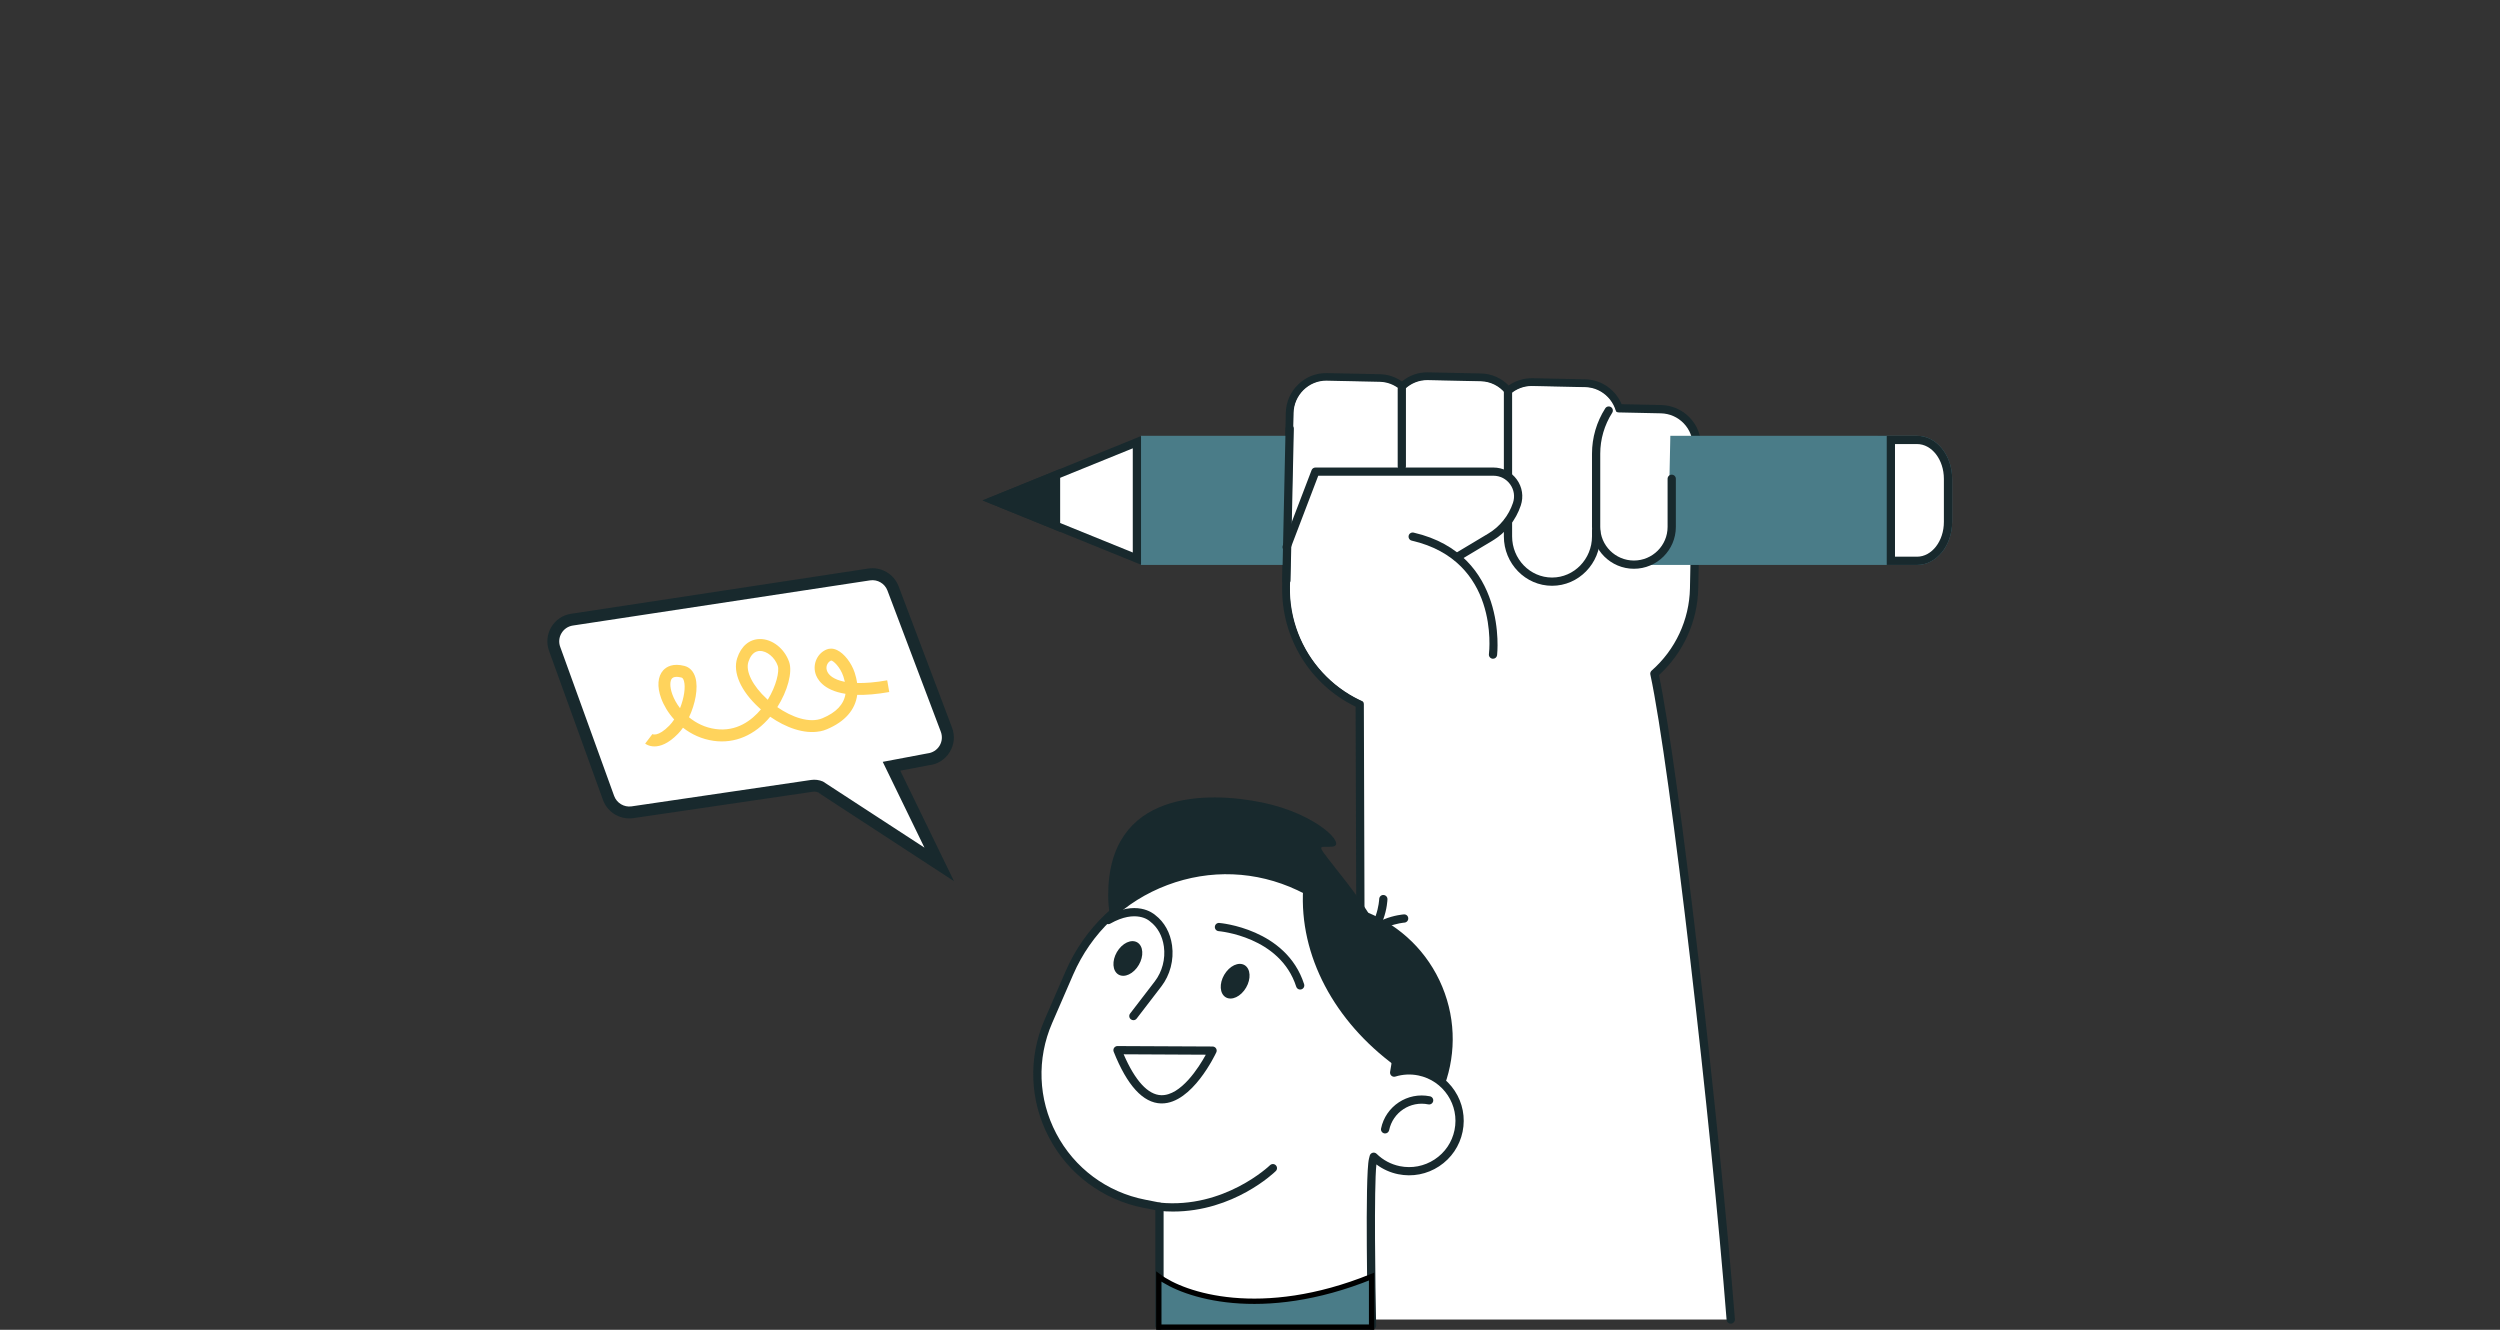 <svg width="470" height="250" viewBox="0 0 470 250" fill="none" xmlns="http://www.w3.org/2000/svg">
<rect x="0" y="0" width="470" height="250" fill="#333333" stroke="none"/>
<g clip-path="url(#clip0_542_17202)">
<path d="M120.859 152.5L152.359 148L175.359 161.5L168.359 144C169.359 143.833 172.159 143.3 175.359 142.5C178.559 141.7 178.359 138.5 177.859 137C175.192 130 169.559 115.1 168.359 111.5C167.159 107.9 163.859 107.667 162.359 108C146.359 110.333 113.159 115.2 108.359 116C103.559 116.8 103.359 120.667 103.859 122.5C106.692 130.333 112.759 146.8 114.359 150C115.959 153.2 119.359 153 120.859 152.5Z" fill="white"/>
<path d="M179.347 165.647L169.252 144.886L174.7 143.85C176.242 143.698 177.675 142.805 178.54 141.395C179.407 139.996 179.567 138.302 178.973 136.766L168.935 110.208C168.057 107.918 165.666 106.515 163.243 106.884L107.366 115.388C105.783 115.627 104.445 116.536 103.64 117.9C102.832 119.253 102.683 120.888 103.221 122.367L113.362 150.397C114.204 152.739 116.611 154.162 119.06 153.811L152.789 148.849C153.121 148.796 153.447 148.835 153.756 148.957L179.336 165.649L179.347 165.647ZM165.959 143.237L173.796 159.356L154.716 146.926C154.007 146.619 153.225 146.521 152.461 146.635L118.732 151.597C117.325 151.802 115.946 150.976 115.458 149.636L105.317 121.606C105.003 120.756 105.094 119.816 105.559 119.042C106.023 118.268 106.765 117.748 107.693 117.602L163.573 109.109C164.967 108.895 166.342 109.698 166.837 111.015L176.872 137.562C177.205 138.454 177.119 139.416 176.625 140.218C176.132 141.02 175.287 141.537 174.361 141.638L165.935 143.23L165.959 143.237Z" fill="#18292D"/>
<path d="M154.151 137.498C154.601 137.41 155.042 137.279 155.473 137.093C158.862 135.66 160.789 133.44 161.155 130.635C162.803 130.679 164.789 130.521 167.179 130.102L166.796 127.898C164.54 128.303 162.675 128.438 161.142 128.405C161.056 127.784 160.897 127.143 160.69 126.488C160.073 124.604 158.708 122.853 157.378 122.223C156.536 121.817 155.862 121.925 155.449 122.086C153.722 122.752 152.773 124.724 153.294 126.582C153.552 127.5 154.618 129.764 158.952 130.437C158.654 132.42 157.218 133.94 154.627 135.025C152.205 136.042 148.848 134.827 146.135 132.94C148.061 129.9 149.028 126.375 148.354 124.433C147.477 121.915 145.167 120.109 142.849 120.138C140.884 120.167 139.327 121.472 138.593 123.733C137.724 126.408 139.257 129.903 142.694 133.05C142.816 133.152 142.93 133.267 143.052 133.368C141.35 135.396 138.523 137.609 134.509 137.056C132.554 136.787 130.877 135.951 129.534 134.845C130.73 132.323 131.29 129.344 130.743 127.412C130.412 126.235 129.679 125.455 128.683 125.193C126.513 124.635 125.316 125.334 124.686 126.015C123.644 127.163 123.494 129.083 124.293 131.262C124.784 132.614 125.614 134.013 126.745 135.262C126.473 135.679 126.171 136.057 125.849 136.393C123.694 138.612 122.656 138.016 122.645 138.018L121.293 139.796C121.389 139.88 123.778 141.739 127.452 137.961C127.785 137.623 128.107 137.23 128.401 136.808C129.986 138.049 131.941 138.968 134.19 139.282C138.158 139.832 141.912 138.225 144.801 134.748C147.673 136.752 151.164 138.067 154.149 137.487L154.151 137.498ZM142.506 122.415C142.616 122.393 142.725 122.372 142.852 122.381C144.192 122.36 145.675 123.598 146.221 125.178C146.562 126.171 145.948 128.933 144.34 131.557C144.285 131.511 144.231 131.465 144.187 131.416C141.497 128.944 140.122 126.204 140.699 124.429C140.969 123.59 141.496 122.611 142.506 122.415ZM156.243 124.175C156.605 124.162 157.951 125.347 158.559 127.187C158.672 127.53 158.758 127.855 158.833 128.182C156.749 127.778 155.693 126.913 155.435 125.995C155.205 125.163 155.673 124.411 156.245 124.186L156.243 124.175ZM126.856 127.279C127.273 127.198 127.792 127.291 128.116 127.376C128.32 127.427 128.477 127.647 128.587 128.036C128.914 129.191 128.604 131.233 127.846 133.135C127.193 132.293 126.711 131.396 126.393 130.524C125.851 129.023 125.971 127.941 126.337 127.539C126.47 127.4 126.648 127.319 126.856 127.279Z" fill="#FFD35C"/>
<path d="M325.376 248.074C322.451 210.924 314.632 143.359 311.025 126.649C315.493 122.732 318.363 117.025 318.487 110.622L319.015 83.963C319.092 80.161 316.075 77.01 312.266 76.932L304.314 76.762C303.415 74.106 300.955 72.162 298.015 72.1L288.086 71.891C286.348 71.853 284.75 72.488 283.524 73.541C282.306 72.023 280.468 71.04 278.381 70.993L268.452 70.784C266.574 70.746 264.852 71.481 263.595 72.697C262.447 71.737 260.989 71.14 259.383 71.102L249.453 70.893C245.691 70.815 242.573 73.827 242.495 77.629L241.812 110.165C241.611 119.975 247.305 128.523 255.621 132.348L255.985 248.074H325.353H325.376Z" fill="white"/>
<path d="M325.376 248.848C324.973 248.848 324.631 248.539 324.6 248.136C321.761 212.031 314.004 144.172 310.265 126.812C310.202 126.541 310.303 126.254 310.513 126.069C314.973 122.158 317.595 116.522 317.712 110.606L318.239 83.947C318.27 82.313 317.673 80.765 316.54 79.588C315.408 78.411 313.887 77.745 312.25 77.706L304.299 77.536C303.973 77.536 303.686 77.319 303.578 77.009C302.763 74.594 300.513 72.929 298 72.875L288.07 72.666C286.604 72.635 285.161 73.153 284.036 74.129C283.881 74.268 283.664 74.33 283.462 74.315C283.253 74.299 283.059 74.191 282.927 74.028C281.802 72.635 280.142 71.814 278.373 71.775L268.444 71.566C266.846 71.527 265.302 72.131 264.139 73.262C263.851 73.54 263.402 73.556 263.099 73.3C262.036 72.41 260.748 71.922 259.375 71.891L249.446 71.682C247.84 71.644 246.304 72.248 245.14 73.378C243.977 74.508 243.31 76.034 243.279 77.668L242.596 110.203C242.402 119.425 247.646 127.849 255.954 131.667C256.226 131.791 256.404 132.069 256.404 132.371L256.769 248.097C256.769 248.523 256.428 248.872 255.993 248.872C255.566 248.872 255.217 248.523 255.217 248.097L254.853 132.859C246.242 128.686 240.835 119.836 241.044 110.172L241.727 77.636C241.774 75.592 242.596 73.688 244.062 72.271C245.528 70.854 247.444 70.103 249.477 70.141L259.406 70.35C260.911 70.381 262.339 70.854 263.564 71.713C264.961 70.559 266.66 69.963 268.483 70.002L278.412 70.211C280.39 70.25 282.252 71.07 283.633 72.472C284.944 71.551 286.534 71.078 288.117 71.102L298.046 71.311C301.033 71.373 303.709 73.231 304.865 75.987L312.289 76.142C314.337 76.189 316.246 77.025 317.665 78.504C319.085 79.983 319.845 81.918 319.798 83.97L319.271 110.629C319.147 116.824 316.463 122.739 311.886 126.92C315.672 145.008 323.336 212.162 326.16 248.012C326.191 248.438 325.873 248.81 325.446 248.848C325.423 248.848 325.407 248.848 325.384 248.848H325.376Z" fill="#18292D"/>
<path d="M354.575 81.934H353.024V105.983H354.575V81.934Z" fill="#18292D"/>
<path d="M214.475 81.934H360.401C364.047 81.934 367.003 85.558 367.003 90.025V98.117C367.003 102.584 364.047 106.208 360.401 106.208H214.475V81.934Z" fill="#4A7C88"/>
<path d="M355.483 105.442V82.708H360.401C363.613 82.708 366.227 85.991 366.227 90.025V98.117C366.227 102.151 363.613 105.434 360.401 105.434H355.483V105.442Z" fill="white"/>
<path d="M360.401 83.482C363.186 83.482 365.451 86.417 365.451 90.025V98.117C365.451 101.725 363.186 104.659 360.401 104.659H356.259V83.482H360.401ZM360.401 81.934H354.707V106.208H360.401C364.047 106.208 367.003 102.584 367.003 98.117V90.025C367.003 85.558 364.047 81.934 360.401 81.934Z" fill="#18292D"/>
<path d="M186.781 94.075L213.738 83.134V105.023L186.781 94.075Z" fill="white"/>
<path d="M212.962 84.28V103.87L188.844 94.075L212.97 84.28H212.962ZM214.514 81.981L184.725 94.075L214.514 106.169V81.981Z" fill="#18292D"/>
<path d="M199.309 99.998V88.151L184.725 94.075L199.309 99.998Z" fill="#18292D"/>
<path d="M277.862 110.033C277.435 110.033 277.086 109.685 277.086 109.259C277.086 108.833 277.435 108.484 277.862 108.484C280.235 108.484 282.4 107.176 283.501 105.078C283.703 104.698 284.169 104.551 284.549 104.752C284.929 104.954 285.076 105.418 284.874 105.798C283.501 108.415 280.817 110.041 277.862 110.041V110.033Z" fill="#18292D"/>
<path d="M264.224 133.765C251.936 133.138 242.255 122.7 242.518 110.18L243.201 77.644C243.271 74.291 246.017 71.566 249.33 71.566L259.391 71.783C260.787 71.814 262.098 72.309 263.177 73.215L263.65 73.61L264.092 73.184C265.24 72.077 266.745 71.465 268.328 71.465L278.389 71.682C280.189 71.721 281.872 72.557 283.013 73.974L283.455 74.524L283.99 74.059C285.099 73.099 286.511 72.573 287.962 72.573L298.023 72.789C301.375 72.859 304.066 75.677 304.02 79.069V79.743L314.066 79.936L313.655 99.433C313.585 102.909 311.343 106.169 306.37 105.736L306.2 106.618L302.949 130.583C301.724 131.318 289.731 133.029 264.914 133.277H264.255L264.239 133.773L264.224 133.765Z" fill="white"/>
<path d="M280.685 123.839C280.685 123.839 280.623 123.839 280.592 123.839C280.166 123.784 279.863 123.397 279.917 122.979C280.003 122.267 281.849 105.434 265.411 101.64C264.992 101.547 264.736 101.128 264.829 100.71C264.922 100.292 265.341 100.037 265.76 100.13C283.571 104.241 281.477 122.979 281.453 123.165C281.407 123.56 281.073 123.846 280.685 123.846V123.839Z" fill="#18292D"/>
<path d="M274.254 105.31C273.991 105.31 273.735 105.178 273.587 104.93C273.37 104.567 273.486 104.086 273.851 103.87L279.801 100.308C281.989 98.999 283.633 96.948 284.44 94.532C284.836 93.339 284.642 92.069 283.905 91.047C283.168 90.025 282.02 89.437 280.755 89.437H247.832L242.612 103.119C242.456 103.521 242.007 103.715 241.611 103.568C241.208 103.413 241.014 102.971 241.161 102.569L246.576 88.391C246.692 88.09 246.979 87.896 247.297 87.896H280.755C282.524 87.896 284.13 88.717 285.161 90.149C286.193 91.582 286.465 93.355 285.906 95.035C284.983 97.799 283.098 100.145 280.592 101.647L274.642 105.209C274.518 105.287 274.379 105.318 274.247 105.318L274.254 105.31Z" fill="#18292D"/>
<path d="M263.541 88.43C263.115 88.43 262.766 88.082 262.766 87.656V73.122C262.766 72.697 263.115 72.348 263.541 72.348C263.968 72.348 264.317 72.697 264.317 73.122V87.656C264.317 88.082 263.968 88.43 263.541 88.43Z" fill="#18292D"/>
<path d="M283.501 90.118C283.075 90.118 282.726 89.77 282.726 89.344V73.455C282.726 73.029 283.075 72.681 283.501 72.681C283.928 72.681 284.277 73.029 284.277 73.455V89.344C284.277 89.77 283.928 90.118 283.501 90.118Z" fill="#18292D"/>
<path d="M307.177 106.928C302.833 106.928 299.295 103.397 299.295 99.061V85.302C299.295 82.275 300.156 79.325 301.786 76.769C302.018 76.406 302.491 76.305 302.856 76.529C303.221 76.762 303.322 77.234 303.097 77.598C301.63 79.905 300.847 82.569 300.847 85.294V99.061C300.847 102.546 303.686 105.38 307.177 105.38C310.668 105.38 313.507 102.546 313.507 99.061V90.01C313.507 89.584 313.856 89.236 314.283 89.236C314.71 89.236 315.059 89.584 315.059 90.01V99.061C315.059 103.397 311.521 106.928 307.177 106.928Z" fill="#18292D"/>
<path d="M291.786 110.126C286.791 110.126 282.726 105.96 282.726 100.842V98.117C282.726 97.691 283.075 97.342 283.501 97.342C283.928 97.342 284.277 97.691 284.277 98.117V100.842C284.277 105.108 287.644 108.577 291.786 108.577C295.929 108.577 299.296 105.108 299.296 100.842V99.82C299.296 99.394 299.645 99.046 300.071 99.046C300.498 99.046 300.847 99.394 300.847 99.82V100.842C300.847 105.96 296.782 110.126 291.786 110.126Z" fill="#18292D"/>
<path d="M241.843 109.894H241.828C241.401 109.886 241.06 109.53 241.068 109.104L241.688 80.579C241.696 80.153 242.053 79.836 242.479 79.82C242.906 79.828 243.247 80.184 243.24 80.61L242.619 109.135C242.611 109.553 242.262 109.894 241.843 109.894Z" fill="#18292D"/>
<path d="M248.693 205.625C248.693 205.625 257.265 192.098 259.88 185.827C262.494 179.555 259.057 173.5 253.038 165.718C247.018 157.936 247.631 159.415 250.47 159.175C253.309 158.943 247.654 153.004 237.29 150.867C226.926 148.738 208.285 148.544 208.339 168.382C208.393 188.219 237.911 219.261 248.701 205.617L248.693 205.625Z" fill="#18292D"/>
<path d="M240.819 184.692C248.078 177.447 248.078 165.701 240.819 158.456C233.561 151.211 221.792 151.211 214.534 158.456C207.275 165.701 207.275 177.447 214.534 184.692C221.792 191.937 233.561 191.937 240.819 184.692Z" fill="#18292D"/>
<path d="M257.215 219.068C270.349 213.638 276.586 198.61 271.146 185.501C265.705 172.392 250.649 166.167 237.515 171.597C224.382 177.027 218.145 192.055 223.585 205.164C229.025 218.273 244.082 224.498 257.215 219.068Z" fill="#18292D"/>
<path d="M257.941 249.226C257.941 249.226 257.343 221.157 258.119 218.037L258.259 217.472C259.523 218.711 261.137 219.617 262.998 219.996C268.134 221.049 273.153 217.743 274.208 212.617C275.263 207.491 271.951 202.481 266.815 201.428C265.194 201.095 263.58 201.204 262.099 201.661C264.814 187.367 257.56 172.927 244.241 166.663C227.826 158.943 208.262 166.306 201.047 182.931L197.099 192.028C190.776 206.585 199.55 223.248 215.143 226.306L217.982 226.864V249.226H257.941Z" fill="white"/>
<path d="M217.974 250C217.547 250 217.198 249.651 217.198 249.226V227.507L214.987 227.073C207.323 225.571 200.837 220.747 197.207 213.84C193.576 206.941 193.274 198.873 196.377 191.719L200.325 182.621C203.902 174.39 210.503 168.111 218.912 164.944C227.322 161.777 236.437 162.141 244.566 165.958C257.777 172.168 265.256 186.299 263.06 200.623C264.348 200.391 265.682 200.399 266.97 200.662C269.654 201.212 271.966 202.776 273.479 205.06C274.991 207.344 275.519 210.085 274.968 212.764C274.417 215.443 272.85 217.751 270.562 219.26C268.273 220.77 265.527 221.297 262.843 220.747C261.361 220.445 259.973 219.818 258.763 218.912C258.289 223.326 258.561 241.924 258.716 249.195C258.724 249.62 258.383 249.977 257.956 249.984H257.94C257.521 249.984 257.172 249.651 257.165 249.226C257.141 248.072 256.575 221.018 257.366 217.836L257.506 217.278C257.576 217.007 257.777 216.798 258.049 216.721C258.313 216.643 258.608 216.721 258.801 216.914C260.004 218.099 261.509 218.897 263.153 219.237C265.434 219.702 267.761 219.253 269.708 217.975C271.656 216.698 272.982 214.739 273.448 212.462C274.417 207.762 271.369 203.155 266.66 202.187C265.225 201.893 263.727 201.963 262.331 202.396C262.075 202.474 261.788 202.42 261.586 202.234C261.385 202.056 261.292 201.777 261.338 201.514C264.007 187.483 256.839 173.438 243.907 167.36C236.157 163.713 227.477 163.372 219.463 166.392C211.45 169.411 205.158 175.389 201.753 183.233L197.804 192.331C194.887 199.051 195.167 206.624 198.58 213.113C201.993 219.601 208.083 224.131 215.29 225.54L218.129 226.097C218.494 226.167 218.757 226.485 218.757 226.856V249.218C218.757 249.644 218.408 249.992 217.982 249.992L217.974 250Z" fill="#18292D"/>
<path d="M260.399 213.089C260.345 213.089 260.299 213.089 260.244 213.074C259.825 212.989 259.554 212.578 259.639 212.16C260.5 207.964 264.627 205.246 268.832 206.105C269.251 206.19 269.522 206.601 269.437 207.019C269.352 207.437 268.948 207.708 268.522 207.623C265.155 206.934 261.85 209.11 261.16 212.47C261.082 212.834 260.764 213.089 260.399 213.089Z" fill="#18292D"/>
<path d="M213.079 191.796C212.916 191.796 212.745 191.742 212.605 191.634C212.264 191.37 212.202 190.89 212.458 190.55L217.089 184.518C218.501 182.683 219.13 180.283 218.811 177.944C218.54 175.97 217.625 174.305 216.236 173.252C216.213 173.229 216.182 173.213 216.158 173.19C216.065 173.097 213.598 170.883 208.719 173.647C208.347 173.856 207.873 173.724 207.664 173.36C207.454 172.989 207.579 172.516 207.951 172.307C213.591 169.102 216.779 171.672 217.198 172.044C218.905 173.345 220.022 175.366 220.347 177.743C220.72 180.484 219.983 183.302 218.323 185.463L213.692 191.494C213.536 191.696 213.311 191.796 213.079 191.796Z" fill="#18292D"/>
<path d="M233.877 186.245C232.697 187.755 230.999 188.18 230.075 187.197C229.152 186.214 229.362 184.201 230.541 182.691C231.72 181.181 233.419 180.755 234.342 181.738C235.265 182.722 235.056 184.735 233.877 186.245Z" fill="#18292D"/>
<path d="M213.715 181.971C212.536 183.48 210.837 183.906 209.906 182.923C208.983 181.94 209.185 179.926 210.364 178.417C211.543 176.907 213.242 176.481 214.173 177.464C215.096 178.448 214.894 180.461 213.715 181.971Z" fill="#18292D"/>
<path d="M210.084 197.433L227.958 197.518C227.958 197.518 218.346 218.176 210.084 197.433Z" fill="white"/>
<path d="M218.416 207.445C218.369 207.445 218.315 207.445 218.268 207.445C214.894 207.352 211.9 204.077 209.371 197.72C209.278 197.48 209.309 197.209 209.448 197C209.596 196.79 209.859 196.643 210.092 196.659L227.965 196.744C228.229 196.744 228.477 196.883 228.617 197.1C228.757 197.325 228.78 197.603 228.663 197.844C228.477 198.238 224.125 207.445 218.416 207.445ZM211.248 198.207C213.389 203.171 215.825 205.826 218.307 205.896C222.015 205.997 225.398 200.646 226.693 198.285L211.248 198.207Z" fill="#18292D"/>
<path d="M262.285 200.368C264.294 186.787 257.421 173.314 244.993 167.065C244.21 179.733 250.951 192.052 262.285 200.368Z" fill="#18292D"/>
<path d="M244.427 186.036C244.101 186.036 243.791 185.827 243.69 185.494C240.665 176.04 229.222 175.072 229.106 175.056C228.679 175.025 228.361 174.654 228.392 174.228C228.423 173.802 228.788 173.477 229.222 173.515C229.346 173.523 241.82 174.561 245.172 185.021C245.304 185.432 245.079 185.865 244.667 185.997C244.59 186.02 244.512 186.036 244.435 186.036H244.427Z" fill="#18292D"/>
<path d="M255.551 178.904C255.45 178.904 255.349 178.881 255.248 178.842C254.853 178.672 254.667 178.223 254.837 177.828C257.141 172.423 263.658 171.928 263.929 171.905C264.379 171.874 264.728 172.199 264.751 172.625C264.782 173.051 264.457 173.422 264.03 173.453C263.968 173.453 258.189 173.918 256.257 178.44C256.133 178.734 255.846 178.912 255.543 178.912L255.551 178.904Z" fill="#18292D"/>
<path d="M254.93 178.417C254.636 178.417 254.356 178.254 254.225 177.975C254.046 177.588 254.209 177.124 254.597 176.946C259.05 174.855 259.29 169.063 259.29 169.009C259.306 168.583 259.67 168.235 260.089 168.258C260.516 168.273 260.849 168.63 260.842 169.055C260.834 169.334 260.586 175.846 255.256 178.347C255.148 178.393 255.039 178.424 254.93 178.424V178.417Z" fill="#18292D"/>
<path d="M220.534 227.77C219.681 227.77 218.796 227.731 217.904 227.638C217.477 227.6 217.167 227.22 217.206 226.794C217.245 226.368 217.625 226.051 218.051 226.097C230.169 227.29 238.679 219.144 238.764 219.059C239.074 218.765 239.563 218.765 239.858 219.075C240.16 219.377 240.153 219.872 239.842 220.166C239.501 220.499 231.922 227.77 220.526 227.77H220.534Z" fill="#18292D"/>
<path d="M257.859 240C237.059 248.4 222.526 243.5 217.859 240V249.5H257.859V240Z" fill="#4A7C88" stroke="black"/>
</g>
<defs>
<clipPath id="clip0_542_17202">
<rect width="470" height="250" fill="white"/>
</clipPath>
</defs>
</svg>

